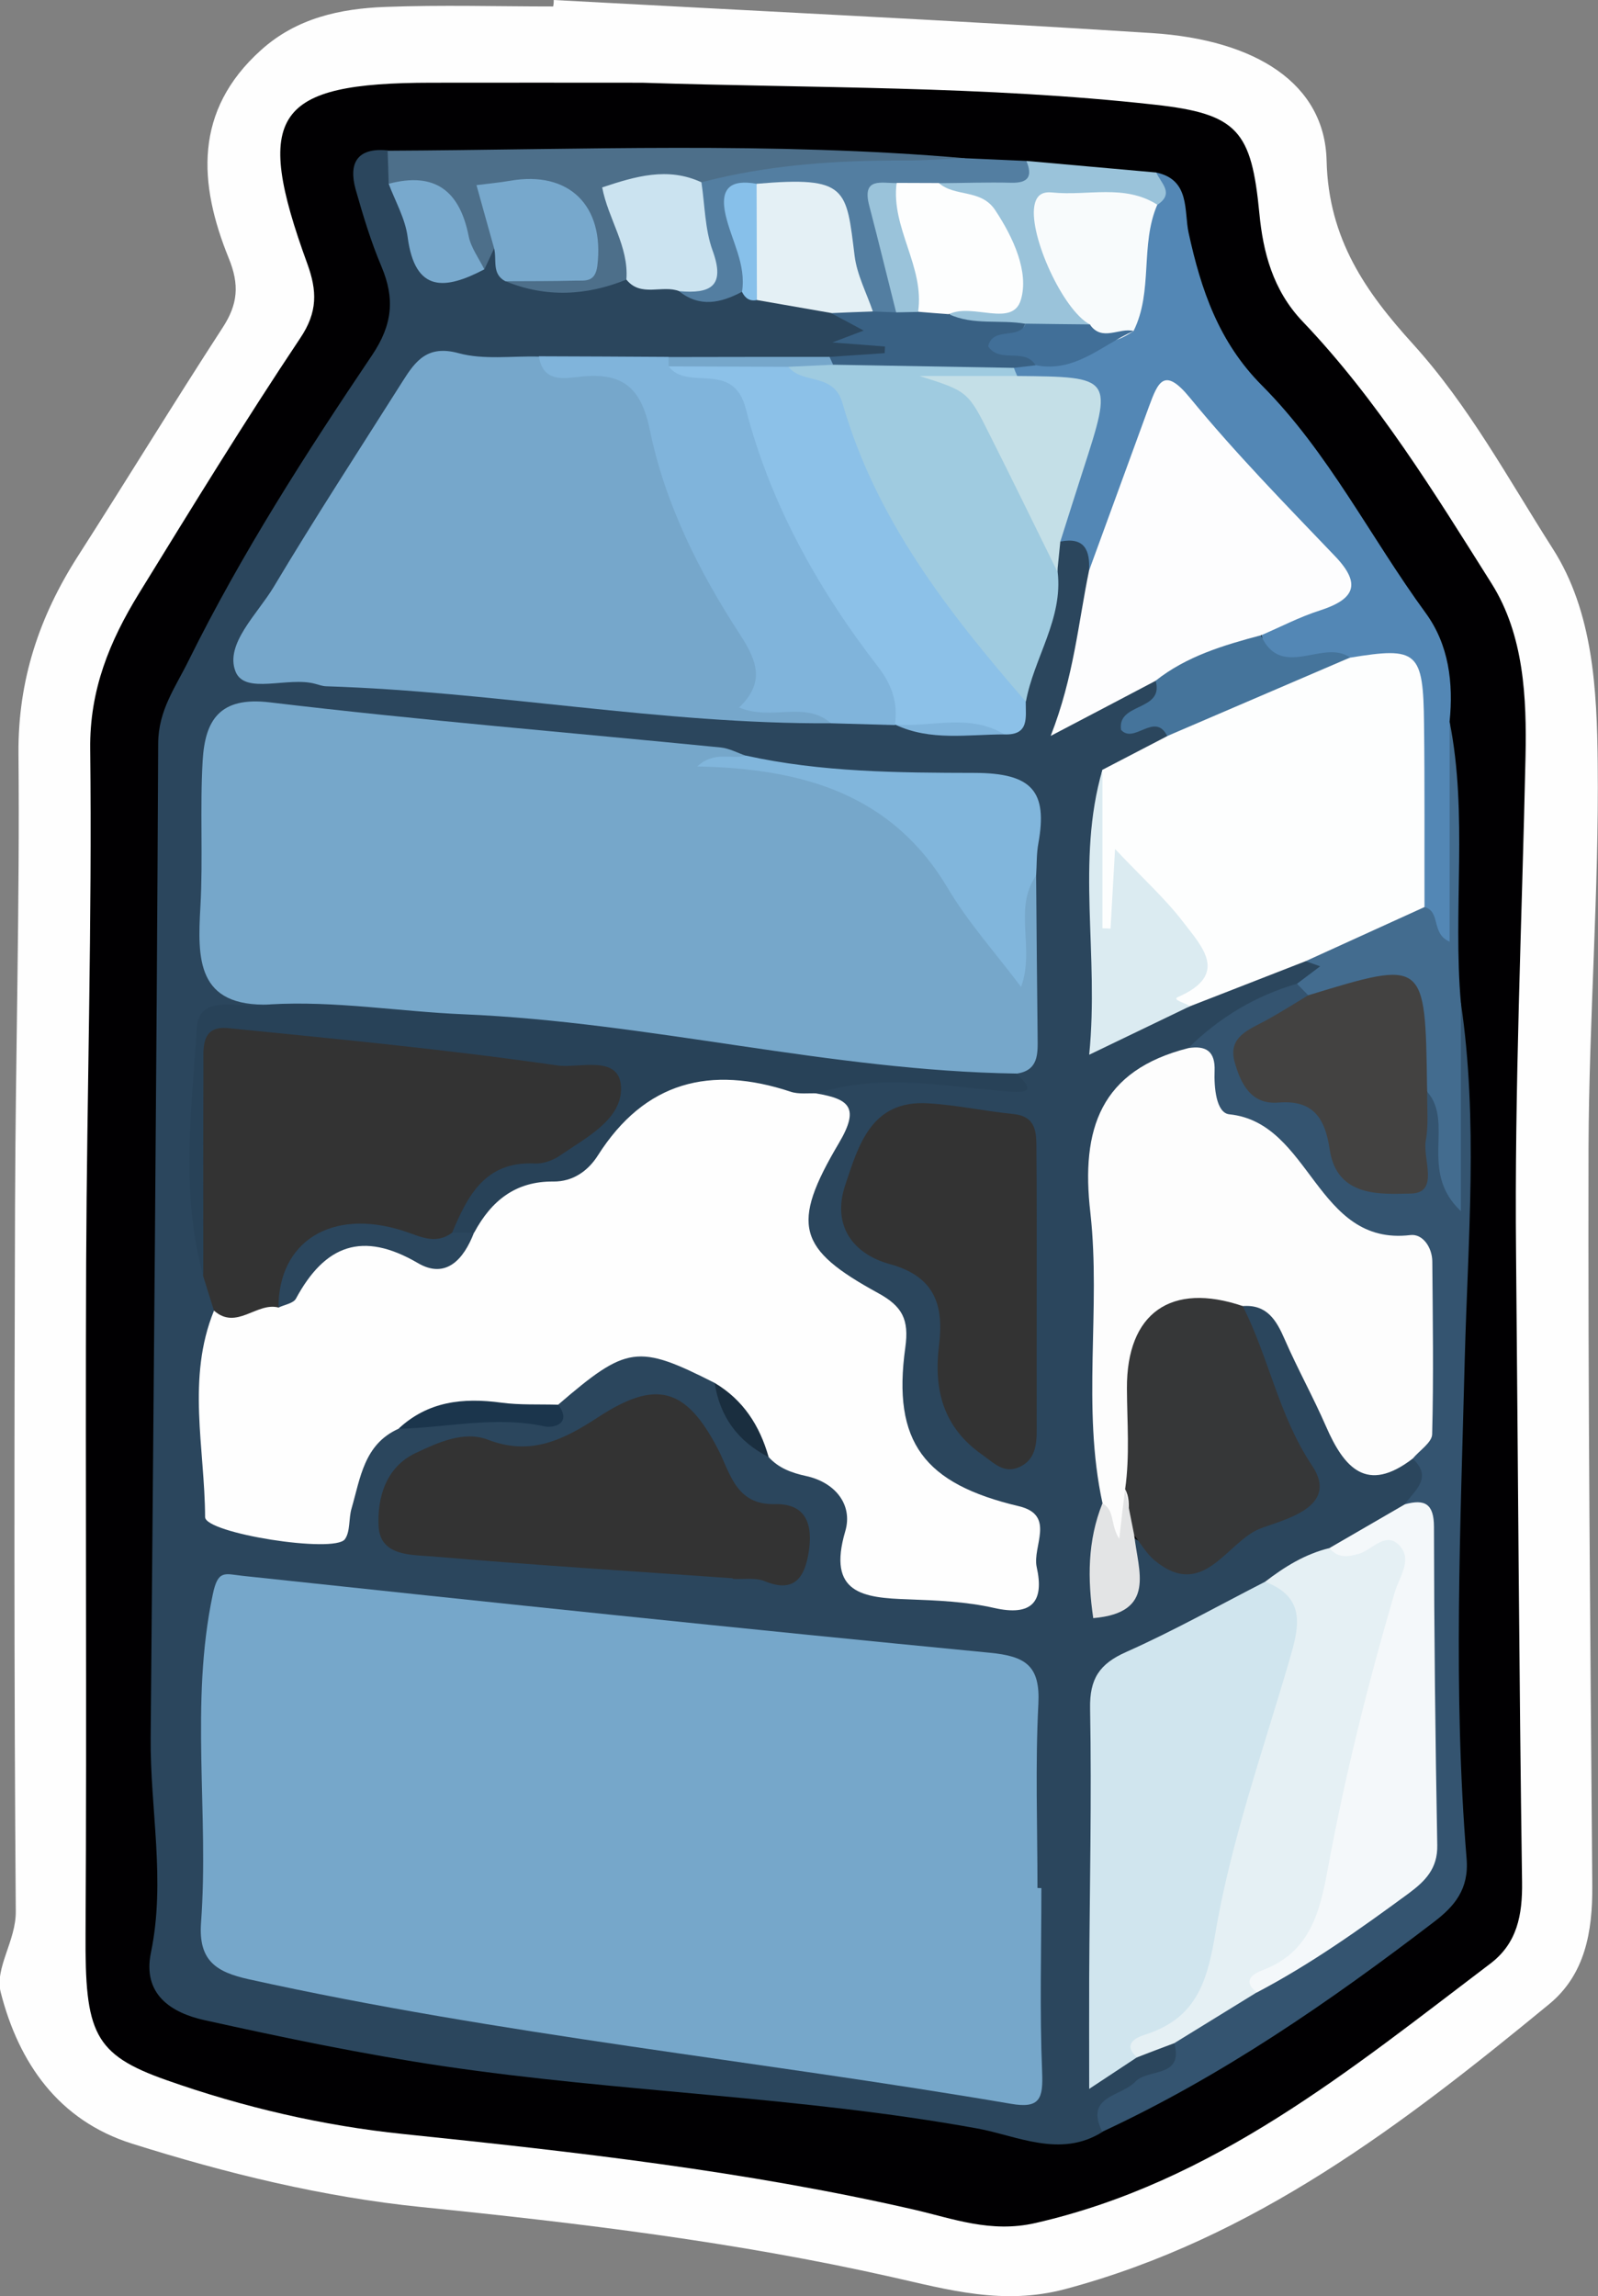 <?xml version="1.0" encoding="utf-8"?>
<!-- Generator: Adobe Illustrator 23.0.2, SVG Export Plug-In . SVG Version: 6.00 Build 0)  -->
<svg version="1.1" id="Camada_1" xmlns="http://www.w3.org/2000/svg" xmlns:xlink="http://www.w3.org/1999/xlink" x="0px" y="0px"
	 viewBox="0 0 106.28 152.67" style="enable-background:new 0 0 106.28 152.67;" xml:space="preserve">
<rect x="0" y="0" width="106.28" height="152.67" fill="#808080" stroke="none"/>
<style type="text/css">
	.st0{fill:#FEFEFE;}
	.st1{fill:#010002;}
	.st2{fill:#2B465D;}
	.st3{fill:#345470;}
	.st4{fill:#5387B5;}
	.st5{fill:#4D6F8A;}
	.st6{fill:#436C8F;}
	.st7{fill:#537EA1;}
	.st8{fill:#9AC3DA;}
	.st9{fill:#76A7CA;}
	.st10{fill:#76A7CB;}
	.st11{fill:#FDFDFD;}
	.st12{fill:#FDFEFE;}
	.st13{fill:#333333;}
	.st14{fill:#D0E5EE;}
	.st15{fill:#FDFDFE;}
	.st16{fill:#E5F0F4;}
	.st17{fill:#80B4DB;}
	.st18{fill:#8CC1E8;}
	.st19{fill:#363738;}
	.st20{fill:#9FCBE0;}
	.st21{fill:#284258;}
	.st22{fill:#F4F8FA;}
	.st23{fill:#81B6DC;}
	.st24{fill:#DBEBF1;}
	.st25{fill:#C4DFE7;}
	.st26{fill:#E4F0F5;}
	.st27{fill:#CBE3F0;}
	.st28{fill:#77A8CC;}
	.st29{fill:#45749B;}
	.st30{fill:#396184;}
	.st31{fill:#78A9CD;}
	.st32{fill:#E3E4E5;}
	.st33{fill:#1B354C;}
	.st34{fill:#87C0EA;}
	.st35{fill:#1A2E3F;}
	.st36{fill:#434241;}
	.st37{fill:#F8FBFC;}
	.st38{fill:#416F98;}
</style>
<g>
	<path class="st0" d="M36.83,0C50.1,0.72,63.36,1.35,76.62,2.2c6.94,0.45,11.49,3.38,11.61,8.48c0.12,5.23,2.63,8.76,5.73,12.18
		c3.74,4.12,6.36,9,9.31,13.62c2.69,4.2,2.94,9.39,2.99,14.26c0.09,8.52-0.58,17.05-0.61,25.58c-0.04,16.36,0.12,32.72,0.25,49.09
		c0.02,3.01-0.47,5.86-2.85,7.83c-9.73,8-19.65,15.61-32.2,18.96c-4.13,1.1-7.8,0.04-11.58-0.81c-10.3-2.32-20.74-3.58-31.22-4.64
		c-6.58-0.67-12.98-2.24-19.27-4.22c-4.89-1.54-7.53-5.37-8.73-10.05c-0.42-1.63,1.02-3.42,1-5.4c-0.12-15.59-0.1-31.19-0.05-46.78
		c0.03-10.07,0.32-20.14,0.23-30.2c-0.04-4.88,1.39-9.13,3.97-13.15c3.23-5.04,6.35-10.15,9.61-15.17c1.01-1.55,1.13-2.84,0.4-4.62
		c-2.01-4.95-2.34-9.8,2.15-13.83c2.36-2.13,5.27-2.76,8.28-2.87c3.71-0.14,7.44-0.03,11.15-0.03C36.82,0.28,36.83,0.14,36.83,0z"/>
	<path class="st1" d="M42.71,5.5C54.08,5.87,65.47,5.7,76.8,6.96c5.54,0.61,6.43,1.75,6.96,7.24c0.24,2.52,0.88,5.09,2.88,7.18
		c4.98,5.22,8.75,11.37,12.57,17.43c2.15,3.42,2.33,7.6,2.25,11.49c-0.24,11.02-0.74,22.03-0.63,33.05
		c0.13,13.93,0.2,27.86,0.4,41.79c0.03,2.2-0.33,4.07-2.11,5.42c-9.33,7.07-18.39,14.54-30.26,17.25c-2.97,0.68-5.5-0.3-8.06-0.89
		c-11.21-2.57-22.58-3.85-33.99-5.03c-5.34-0.55-10.63-1.78-15.73-3.58c-4.86-1.71-5.43-3.16-5.39-9.74
		c0.09-14.87-0.02-29.74,0.04-44.61c0.05-11.38,0.4-22.76,0.27-34.14c-0.05-3.96,1.3-7.2,3.24-10.36
		c3.51-5.7,7.01-11.41,10.73-16.98c1.17-1.74,1.12-3.15,0.47-4.94C16.81,7.59,18.25,5.51,28.68,5.5C33.35,5.49,38.03,5.5,42.71,5.5z
		"/>
	<path class="st2" d="M73.32,141.75c-2.8,1.77-5.72,0.24-8.33-0.23c-11.78-2.14-23.76-2.4-35.56-4.15
		c-5.31-0.79-10.58-1.89-15.83-3.05c-2.21-0.49-4.14-1.71-3.56-4.5c0.99-4.78-0.06-9.53-0.02-14.29c0.19-22.03,0.4-44.06,0.5-66.09
		c0.01-2.22,1.14-3.72,2.03-5.53c3.52-7.11,7.79-13.75,12.2-20.3c1.36-2.02,1.52-3.76,0.62-5.89c-0.7-1.65-1.22-3.38-1.71-5.1
		c-0.5-1.78,0.1-2.82,2.12-2.62c0.48,0.51,0.77,1.12,0.9,1.8c0.26,1.4,1.03,2.61,1.42,3.97c0.48,1.72,1.61,2.22,3.23,1.29
		c0.47-0.42,0.91-0.93,1.64-0.79c0.64,0.47,0.94,1.26,1.62,1.7c2.26,0.87,4.55,0.21,6.82,0.17c1.19,0.12,2.36,0.28,3.53,0.53
		c1.44,0.58,2.93,0.32,4.41,0.23c0.52,0.03,1.02,0.13,1.53,0.22c1.54,0.34,3.08,0.69,4.61,1.04c0.44,0.18-0.06-0.16,0.33,0.11
		c0.77,0.52,2.63,0.06,1.83,2.11c-0.13,0.33,2.51-0.35,1.61,1.2c-0.9,1.55-3.02,0.88-4.65,1.03c-3.35,0.01-6.7-0.01-10.05,0.03
		c-2.72,0.04-5.45-0.07-8.17-0.02c-5.9-1.23-9.6,1.21-12.22,6.53c-1.78,3.62-4.33,6.87-6.32,10.42c-0.98,1.75-0.67,2.51,1.44,2.75
		c7.84,0.88,15.74,1.02,23.56,2.08c4.03,0.55,8.07,0.95,12.15,0.72c1.31,0.01,2.62,0.02,3.92,0.21c0.36,0.04,0.71,0.13,1.05,0.22
		c1.99,0.57,4.02,0.29,6.04,0.3c1.17-0.09,1.3-0.96,1.4-1.87c0.67-2.74,2.12-5.28,2.07-8.21c0.08-0.79,0.27-1.54,0.86-2.13
		c1.72-0.69,2.64-0.06,2.83,1.73c-0.54,3.15-0.31,6.45-1.74,9.54c1.82-0.64,3.27-2.01,5.21-2.1c1.11,1.69,1.11,1.69-1.64,3.06
		c1.57-0.09,1.57-0.09,2.92,0.99c-0.48,2-2.67,2.04-3.78,3.31c-1.32,4.75-0.43,9.58-0.5,14.36c-0.02,1.07,0.81,1.34,1.77,1.07
		c1.14-0.33,2.21-0.82,3.27-1.35c2.71-1.09,5.25-2.63,8.22-3c3.15,1.12,0.96,1.93-0.15,2.82c-3.02,0.91-5.47,2.81-7.94,4.67
		c-4.43,1.54-5.59,4.74-5.29,9.19c0.43,6.39-0.25,12.81,0.37,19.21c0.39,2.16-1.05,4.37,0,6.68c1.65-0.98,0.42-2.68,1.35-3.66
		c3.77,2.38,6.48-0.19,9.41-1.95c2.02-1.21,2.22-2.67,0.81-4.4c-2.14-2.62-2.58-5.76-2.89-8.96c1.76-1.04,2.68,0.07,3.38,1.43
		c0.93,1.8,2.01,3.54,2.72,5.44c0.94,2.52,2.5,3.67,5.2,2.78c2.38,1.31,1.22,2.67,0.07,4.04c-1.52,1.39-3.45,2.1-5.23,3.07
		c-1.57,0.74-3.1,1.56-4.61,2.41c-2.35,1.42-4.69,2.88-7.22,3.96c-2.38,1.01-3.43,2.61-3.38,5.27c0.12,6.21,0,12.42,0.08,18.63
		c0.01,0.9-0.82,2.73,1.5,2.24c0.95-0.37,1.88-0.85,2.94-0.73c2.6,1.43,0.35,2.17-0.52,2.85C76.05,139.39,74.04,139.79,73.32,141.75
		z"/>
	<path class="st3" d="M79.03,69.69c2.05-2.03,4.45-3.47,7.22-4.28c0.5,0.22,0.91,0.51,0.88,1.14c-0.49,1.24-1.75,1.56-2.68,2.28
		c-1.6,1.26-1.47,2.73,0.37,3.21c2.49,0.65,3.97,1.89,4.74,4.3c0.45,1.41,1.78,2,3.19,1.79c1.5-0.22,1.08-1.6,1.24-2.61
		c0.18-1.11-0.24-2.48,1.23-3.08c1.59,0.78,0.88,2.28,1.06,3.21c0.6-2.78-1.47-6.08,0.88-8.98c1.16,7.85,0.47,15.73,0.26,23.6
		c-0.28,11.11-0.79,22.22,0.12,33.31c0.17,2.03-0.81,3.17-2.16,4.2c-6.94,5.31-14.11,10.26-22.07,13.96c-1.2-2.4,1.26-2.33,2.2-3.33
		c0.83-0.89,3.23-0.22,2.59-2.57c0.93-2.47,3.81-2.57,5.29-4.36c3.07-1.63,5.87-3.68,8.69-5.69c1.56-1.12,2.49-2.53,2.5-4.5
		c0.03-5.98,0.05-11.96-0.01-17.95c-0.01-1.25-0.4-2.35-1.13-3.34c0.68-0.93,1.87-1.77,0.5-3.03c0.82-3.28,0.68-6.62,0.7-9.95
		c0.01-2.15-0.69-3.68-2.9-4.36c-2.59-0.8-4.75-2.21-6.06-4.72c-0.4-0.76-1.04-1.34-1.84-1.64C80.78,75.15,79.61,72.64,79.03,69.69z
		"/>
	<path class="st4" d="M72.43,37.94c0.08-1.36-0.31-2.25-1.91-1.93c-1.02-2.13,0.4-3.91,0.95-5.77c1.11-3.78,1.19-3.76-2.57-4.39
		c-0.48-0.08-0.92-0.25-1.32-0.53c-0.23-0.29-0.29-0.62-0.21-0.98c0.36-0.41,0.82-0.62,1.34-0.73c2.36,0.19,4.08-1.21,5.89-2.38
		c1.13-2.24,0.36-4.87,1.48-7.1c0.4-0.85,0.32-1.84,0.81-2.66c2.28,0.47,1.85,2.57,2.16,4c0.83,3.81,2.01,7.28,4.88,10.16
		c4.42,4.44,7.22,10.11,10.89,15.13c1.54,2.11,1.85,4.64,1.59,7.22c0.55,5.06,0.11,10.12,0.29,15.21c-1.88-0.08-1.94-1.32-2.38-2.23
		c-0.85-4.08-0.28-8.23-0.45-12.34c-0.09-2.22-0.59-4.01-3.28-4.09c-1.03-0.18-2.06-0.51-3.11-0.09c-2.27,0.91-3.24-0.22-3.59-2.31
		c0.17-0.81,0.84-1.09,1.46-1.43c3.97-2.15,4.03-2.21,0.89-5.31c-2.37-2.34-4.51-4.9-6.78-7.33c-1.21-1.3-2.06-1.33-2.78,0.53
		c-0.9,2.34-1.64,4.71-2.33,7.11C74.09,36.62,74.38,38.33,72.43,37.94z"/>
	<path class="st5" d="M25.85,12.22c-0.02-0.73-0.04-1.47-0.07-2.2c12.8-0.06,25.6-0.61,38.39,0.5c-1,1.37-2.51,1.17-3.88,1.13
		c-4.37-0.12-8.66,0.66-12.97,1.06c-2.45-0.2-4.9-0.04-7.02,0.09c1.37,1.51,2.53,3.32,1.36,5.79c-2.67,1.08-5.35,1.21-8.04,0.11
		c0.51-0.84,1.38-0.85,2.2-0.96c1.21-0.17,2.95,0.32,2.6-1.88c-0.24-1.53-0.49-3.21-2.64-3.21c-1.97,0-2.86,0.91-2.42,2.95
		c0.07,0.34-0.19,0.67-0.49,0.9c-0.22,0.47-0.43,0.93-0.65,1.4c-0.94,0.23-1.4-0.47-1.52-1.1C30.16,14.08,28.08,13.09,25.85,12.22z"
		/>
	<path class="st6" d="M94.74,60.31c1.1,0.29,0.42,1.77,1.67,2.3c0-4.99,0-9.81,0-14.63c1.23,6.19,0.21,12.48,0.75,18.7
		c0,4.37,0,8.75,0,13.85c-2.83-2.67-0.42-5.85-2.24-7.94c-1.39-1.33-0.96-3.08-0.98-4.68c-0.03-2.15-0.9-2.7-2.89-2.04
		c-1.29,0.42-2.62,1.26-4.04,0.31c-0.25-0.26-0.5-0.51-0.75-0.77c0.51-0.39,1.03-0.77,1.54-1.16c-0.32-0.11-0.64-0.23-0.96-0.34
		C88.77,61.19,91.69,60.6,94.74,60.31z"/>
	<path class="st7" d="M46.65,12.12c4.47-1.17,9.03-1.47,13.63-1.45c1.3,0,2.6-0.1,3.89-0.15c1.36,0.06,2.72,0.12,4.08,0.18
		c1.68,1.49,0.29,1.9-0.86,2.2c-1.47,0.38-3.01,0.15-4.51,0.21c-0.91,0.04-1.82-0.04-2.72,0.01c-2.05,0.29-1.02,1.74-0.99,2.75
		c0.05,1.71,1.37,3.34,0.31,5.13c-0.51,0.24-1,0.21-1.49-0.07c-1.16-0.99-1.77-2.35-1.95-3.76c-0.42-3.36-2.31-4.52-5.47-4.06
		c-1.68,0.07-1.32,1.1-1.1,2.18c0.29,1.37,1.35,2.8-0.14,4.12c-1.4,0.74-2.8,1.05-4.17-0.05c1.09-1,1.59-2.12,1.21-3.67
		C46.11,14.53,45.55,13.23,46.65,12.12z"/>
	<path class="st8" d="M62.44,12.18c1.6-0.01,3.21-0.07,4.81-0.03c1.15,0.03,1.44-0.43,1.01-1.45c2.88,0.26,5.76,0.51,8.64,0.77
		c0.31,0.71,1.23,1.39,0.07,2.15c-0.94,0.2-1.9,0.14-2.84,0.22c-1.37,0.11-3.54-0.8-3.95,0.38c-0.58,1.66,0.15,3.7,1.22,5.36
		c0.44,0.69,1.87,1,0.93,2.27c-1.27,0.75-2.66,0.66-4.04,0.65c-1.73-0.18-3.61,0.38-5.08-1.02c-0.29-0.76,0.24-1.02,0.79-1.29
		c0.98-0.48,2.7-0.01,2.74-1.7c0.04-1.7-0.63-3.22-2.11-4.3C63.81,13.61,62.42,13.64,62.44,12.18z"/>
	<path class="st9" d="M69.26,125.54c0,4.08-0.12,8.16,0.05,12.23c0.07,1.75-0.13,2.45-2.08,2.11c-16.88-2.88-33.94-4.58-50.69-8.28
		c-2.16-0.48-3.35-1.23-3.17-3.75c0.54-7.26-0.75-14.57,0.78-21.83c0.35-1.68,0.79-1.37,2.01-1.24c16.55,1.77,33.1,3.51,49.66,5.11
		c2.38,0.23,3.37,0.85,3.24,3.4c-0.21,4.07-0.06,8.16-0.06,12.24C69.09,125.54,69.17,125.54,69.26,125.54z"/>
	<path class="st9" d="M68.91,58.21c0.03,3.58,0.06,7.17,0.1,10.75c0.01,1.1,0.08,2.22-1.42,2.43c-6.21,0.75-12.37,0.11-18.49-0.8
		c-9.24-1.38-18.52-2.18-27.84-2.71c-1.19-0.07-2.42-0.06-3.3-1.09c-4.89,0.18-4.83-3.03-4.63-6.53c0.18-3.23-0.04-6.48,0.15-9.7
		c0.16-2.63,1.09-4.27,4.47-3.86c9.97,1.19,19.99,2.01,29.99,3c0.57,0.06,1.11,0.36,1.67,0.55c-0.14,0.23-0.42,0.24-0.59,0.42
		c0.75-0.04,1.41,0.57,2.05,0.52c9.63-0.64,12.12,7.58,16.55,12.72C67.8,62.33,66.01,59.81,68.91,58.21z"/>
	<path class="st0" d="M54.33,72.71c2.16,0.37,2.86,0.94,1.46,3.3c-3.23,5.46-2.73,7.04,2.6,9.96c1.63,0.89,2.08,1.76,1.82,3.63
		c-0.88,6.3,1.26,9.06,7.56,10.55c2.47,0.59,0.87,2.68,1.18,4.05c0.51,2.29-0.31,3.29-2.85,2.71c-1.85-0.42-3.79-0.5-5.7-0.57
		c-2.98-0.1-5.41-0.37-4.18-4.54c0.51-1.75-0.67-3.24-2.61-3.66c-0.96-0.21-1.82-0.52-2.49-1.26c-1.18-1.65-2.61-3.13-3.59-4.93
		c-5.12-2.59-5.83-2.49-10.41,1.45c-0.65,0.93-1.75,1.04-2.53,0.72c-2.9-1.16-5.45,0.17-8.09,0.88c-2.29,1.03-2.53,3.27-3.12,5.3
		c-0.2,0.67-0.07,1.52-0.44,2.04c-0.69,0.97-9.29-0.39-9.3-1.47c-0.02-4.58-1.24-9.23,0.59-13.72c1.29-0.72,2.74-0.89,4.14-1.26
		c2.61-2.87,5.3-5.25,9.59-2.94c1.46,0.79,2.38-0.57,3.13-1.7c0.95-1.98,2.54-3.13,4.68-3.46c2.15-0.33,3.62-1.65,5.02-3.15
		C44.83,70.3,48.84,69.75,54.33,72.71z"/>
	<path class="st10" d="M55.27,48.09c-11.26,0.07-22.36-2.11-33.6-2.46c-0.23-0.01-0.47-0.1-0.7-0.16c-1.81-0.51-4.69,0.76-5.31-0.83
		c-0.71-1.82,1.46-3.81,2.54-5.61c2.76-4.62,5.7-9.13,8.58-13.68c0.85-1.35,1.65-2.43,3.71-1.87c1.68,0.46,3.56,0.18,5.36,0.23
		c0.56,0.54,1.26,0.61,1.99,0.66c5.14,0.36,5.18,0.36,6.59,5.09c1.31,4.4,3.34,8.45,5.64,12.39c0.79,1.35,1.73,2.7,0.54,4.3
		C52,47.25,54.59,45.38,55.27,48.09z"/>
	<path class="st11" d="M79.03,69.69c1.18-0.19,1.8,0.21,1.75,1.51c-0.04,1.09,0.1,2.8,0.98,2.89c5.47,0.56,5.74,8.78,12.04,8.03
		c0.81-0.1,1.45,0.8,1.46,1.76c0.03,3.83,0.09,7.66-0.01,11.48c-0.01,0.55-0.84,1.08-1.29,1.62c-3.07,2.36-4.57,0.61-5.77-2.14
		c-0.85-1.95-1.89-3.82-2.74-5.77c-0.56-1.29-1.18-2.35-2.8-2.23c-5.9,0.6-6.69,1.55-6.7,7.91c0,1.66-0.37,3.31-0.28,4.99
		c-0.06,1.17-0.24,2.29-1.15,3.13c-1.72-0.45-0.36-2.12-1.19-2.9c-1.4-6.4-0.1-12.93-0.81-19.32C71.87,75.04,73.2,71.17,79.03,69.69
		z"/>
	<path class="st12" d="M94.74,60.31c-2.64,1.2-5.27,2.4-7.91,3.6c-2.56,1-5.11,1.99-7.67,2.99c-0.71,0.32-1.92,0.1-1.46-0.52
		c2.52-3.38-0.26-4.9-2.03-6.96c-1.48,0.6-0.37,2.74-2.59,3.13c-0.15-3.79-0.51-7.56,0.23-11.36c1.44-0.75,2.87-1.49,4.31-2.24
		c3.46-3.12,7.85-4.08,12.16-5.22c4.5-0.74,4.88-0.43,4.93,4.4C94.76,52.18,94.73,56.25,94.74,60.31z"/>
	<path class="st13" d="M18.53,86.94c-1.45-0.39-2.8,1.54-4.3,0.2c-0.24-0.76-0.48-1.53-0.72-2.3c-0.77-5.09-0.15-10.21-0.32-15.32
		c-0.06-1.68,1.14-2,2.41-1.87c7.83,0.76,15.71,1.09,23.47,2.44c3.48,0.61,3.92,2.23,1.62,4.85c-1.37,1.57-2.93,2.87-5.06,3.07
		c-2.27,0.22-3.7,1.36-4.51,3.4c-0.88,1.29-1.96,1.88-3.65,1.49C21.6,81.56,21.21,81.77,18.53,86.94z"/>
	<path class="st14" d="M75.62,136.79c-0.87,0.58-1.75,1.15-3.18,2.1c0-2.81-0.01-5.1,0-7.38c0.03-5.97,0.17-11.93,0.06-17.9
		c-0.04-1.99,0.62-2.98,2.4-3.77c3.15-1.4,6.17-3.1,9.24-4.67c3.43-0.07,3.19,2.32,2.72,4.45c-0.84,3.84-2.08,7.58-3.14,11.37
		c-0.39,1.38-0.91,2.73-1.12,4.14C81.87,129.98,80.86,134.64,75.62,136.79z"/>
	<path class="st13" d="M48.73,104.94c-6.64-0.47-13.29-0.88-19.92-1.45c-1.42-0.12-3.54,0.01-3.63-2.03
		c-0.09-1.86,0.47-3.9,2.45-4.84c1.5-0.71,3.23-1.51,4.83-0.89c2.87,1.1,5.05-0.02,7.32-1.5c3.87-2.53,5.84-1.96,7.96,2.1
		c0.84,1.62,1.19,3.74,3.8,3.68c2.18-0.05,2.52,1.5,2.24,3.22c-0.26,1.58-0.9,2.73-2.9,1.91c-0.63-0.26-1.42-0.12-2.13-0.16
		C48.73,104.96,48.73,104.95,48.73,104.94z"/>
	<path class="st15" d="M72.43,37.94c1.33-3.64,2.66-7.28,3.99-10.92c0.6-1.62,1.01-2.66,2.72-0.57c3.02,3.68,6.36,7.09,9.65,10.53
		c1.82,1.9,1.25,2.88-1.01,3.61c-1.35,0.43-2.62,1.1-3.93,1.66c-1.85,2.13-4.5,2.4-7,3.02c-2.08,1.1-4.17,2.19-6.97,3.66
		C71.42,45,71.71,41.43,72.43,37.94z"/>
	<path class="st13" d="M68.95,85.74c0,3.11-0.01,6.23,0,9.34c0,1-0.11,1.97-1.12,2.45c-1.06,0.5-1.74-0.27-2.54-0.83
		c-2.56-1.81-3.2-4.3-2.84-7.23c0.33-2.65-0.24-4.59-3.27-5.42c-2.45-0.67-3.86-2.57-2.97-5.24c0.89-2.67,1.73-5.68,5.51-5.45
		c1.89,0.11,3.77,0.52,5.66,0.71c1.54,0.15,1.55,1.22,1.55,2.33C68.96,79.51,68.95,82.62,68.95,85.74z"/>
	<path class="st16" d="M75.62,136.79c-0.97-0.86-0.1-1.3,0.49-1.49c3.26-1.04,4.12-3.19,4.69-6.58c1.03-6.2,3.17-12.22,4.94-18.28
		c0.64-2.19,1.2-4.2-1.6-5.27c1.3-1,2.67-1.85,4.29-2.24c0.61,0.16,1.17-0.06,1.73-0.24c1.07-0.34,2.11-1.54,3.27-0.55
		c1.18,1.01,0.72,2.42,0.35,3.67c-2.04,6.85-3.61,13.82-5.05,20.81c-0.37,1.78-1.24,2.97-2.86,3.81c-0.87,0.45-2.09,0.73-2.28,2.04
		c-1.83,1.13-3.66,2.25-5.49,3.38C77.28,136.16,76.45,136.47,75.62,136.79z"/>
	<path class="st17" d="M55.27,48.09c-1.74-1.52-3.94-0.14-6.11-1.05c1.67-1.61,1.27-2.99,0.07-4.83c-2.73-4.18-5-8.7-6.01-13.62
		c-0.59-2.86-1.84-3.83-4.58-3.55c-1.09,0.11-2.52,0.44-2.8-1.35c2.87,0.01,5.74,0.02,8.61,0.04c0.28,0.22,0.59,0.4,0.93,0.53
		c2.89-0.18,4.57,0.97,5.48,3.93c1.7,5.53,4.54,10.55,7.95,15.24c1.03,1.42,2.35,2.92,0.7,4.78C58.11,48.17,56.69,48.13,55.27,48.09
		z"/>
	<path class="st18" d="M59.52,48.21c0.21-1.49-0.19-2.68-1.17-3.94c-3.97-5.14-7.13-10.81-8.75-17.1c-0.84-3.25-3.86-1.13-5.13-2.81
		c2.33-0.77,4.73-0.15,7.09-0.35c3.33-0.02,5.11,1.61,6.14,4.82c1.62,5.08,4.81,9.36,8.09,13.51c1.06,1.33,1.87,2.74,2.43,4.32
		c-0.01,1.03,0.26,2.24-1.43,2.17c-2.35-0.94-4.89,0.18-7.26-0.65L59.52,48.21z"/>
	<path class="st19" d="M74.83,99.02c0.32-2.23,0.13-4.46,0.12-6.69c-0.03-5.06,2.96-7.1,7.7-5.49c1.75,3.43,2.38,7.27,4.62,10.62
		c1.86,2.79-1.97,3.59-3.47,4.18c-2.22,0.88-3.76,4.8-7.01,2.11c-0.53-0.44-0.9-1.09-1.34-1.65
		C74.73,101.18,75.38,99.98,74.83,99.02z"/>
	<path class="st20" d="M68.23,46.66c-5.16-5.95-9.99-12.13-12.2-19.86c-0.59-2.06-2.68-1.22-3.6-2.42c1.01-0.69,2.15-0.24,3.22-0.37
		c2.3,0.32,4.48-0.6,6.72-0.69c1.74-0.07,3.63-0.36,5.06,1.13c0.06,0.18,0.14,0.36,0.22,0.54c-1.8,1.98-3.79-0.38-5.18,0.41
		c1.67-0.32,3.05,0.6,3.95,2.57c1.49,3.27,3.65,6.28,3.92,10.03C70.72,41.15,68.76,43.74,68.23,46.66z"/>
	<path class="st21" d="M30.07,81.96c1.04-2.48,2.21-4.76,5.5-4.6c0.56,0.03,1.22-0.21,1.69-0.54c1.75-1.2,4.17-2.42,4.04-4.59
		c-0.13-2.13-2.84-1.18-4.24-1.39c-7.26-1.05-14.58-1.75-21.88-2.48c-1.83-0.18-1.65,1.32-1.65,2.5c-0.02,4.66-0.01,9.31-0.01,13.97
		c-1.52-5.45-0.78-11.02-0.43-16.49c0.16-2.46,3.17-1.14,4.88-1.56c4.31-0.25,8.58,0.48,12.87,0.66
		c12.34,0.52,24.39,3.76,36.76,3.94c0.63,0.63,1.42,1.34-0.36,1.21c-4.3-0.32-8.6-1.28-12.89,0.11c-0.59-0.03-1.22,0.07-1.76-0.11
		c-5.34-1.77-9.7-0.69-12.83,4.24c-0.66,1.04-1.67,1.74-2.95,1.73c-2.53-0.03-4.14,1.29-5.27,3.39
		C31.04,82.36,30.55,82.43,30.07,81.96z"/>
	<path class="st22" d="M83.59,132.48c-1.03-0.81-0.2-1.26,0.4-1.49c3.14-1.19,3.8-3.88,4.32-6.73c1.14-6.2,2.67-12.31,4.44-18.35
		c0.29-1.01,1.16-2.12,0.41-3.05c-0.95-1.17-1.88,0.21-2.81,0.46c-0.75,0.21-1.39,0.28-1.93-0.39c1.67-0.97,3.35-1.94,5.02-2.91
		c1.32-0.36,1.93-0.04,1.93,1.51c0.01,7.05,0.09,14.11,0.22,21.16c0.03,1.56-0.81,2.39-1.9,3.2
		C90.45,128.27,87.17,130.6,83.59,132.48z"/>
	<path class="st23" d="M68.91,58.21c-1.54,2.22-0.06,4.84-1,7.41c-1.7-2.26-3.52-4.28-4.87-6.56c-3.73-6.28-9.68-7.96-16.67-8.1
		c1.17-1.07,2.28-0.43,3.24-0.72c5.01,1.11,10.16,1.14,15.21,1.15c3.84,0.01,4.86,1.24,4.24,4.68
		C68.93,56.77,68.96,57.5,68.91,58.21z"/>
	<path class="st24" d="M73.32,51.18c0,3.51,0,7.03,0,10.54c0.18,0.01,0.36,0.01,0.54,0.02c0.08-1.46,0.17-2.92,0.3-5.29
		c1.88,1.99,3.36,3.32,4.55,4.88c1.24,1.62,3.05,3.47-0.36,4.96c-0.44,0.19,0.5,0.4,0.8,0.61c-2,0.96-4,1.93-6.71,3.23
		C73.11,63.42,71.55,57.28,73.32,51.18z"/>
	<path class="st25" d="M70.32,38c-1.49-3.02-2.96-6.04-4.47-9.04c-1.47-2.94-1.48-2.94-4.69-3.96c2.15,0,4.31,0,6.47,0
		c6.41,0.06,6.41,0.06,4.39,6.3c-0.51,1.57-1,3.14-1.5,4.71C70.45,36.67,70.39,37.33,70.32,38z"/>
	<path class="st26" d="M50.32,12.22c6.07-0.52,5.96,0.32,6.52,4.8c0.16,1.26,0.79,2.45,1.21,3.68c-0.9,0.67-1.83,0.5-2.78,0.11
		c-1.64-0.29-3.29-0.57-4.93-0.86C49.9,17.38,48.48,14.81,50.32,12.22z"/>
	<path class="st27" d="M46.65,12.12c0.23,1.52,0.23,3.12,0.74,4.53c0.88,2.4-0.15,2.89-2.21,2.71c-1.14-0.44-2.56,0.43-3.52-0.77
		c0.17-2.21-1.21-4.02-1.61-6.13C42.25,11.73,44.4,11.08,46.65,12.12z"/>
	<path class="st28" d="M32.86,16.5c-0.38-1.34-0.75-2.69-1.17-4.19c0.85-0.11,1.55-0.17,2.23-0.29c3.93-0.69,6.29,1.66,5.81,5.64
		c-0.14,1.12-0.79,0.99-1.46,1c-1.55,0.04-3.1,0.03-4.66,0.04C32.68,18.21,33.06,17.26,32.86,16.5z"/>
	<path class="st29" d="M76.86,45.26c2.06-1.63,4.52-2.36,7-3.02c1.35,3.02,4.15,0.21,5.93,1.48c-4.05,1.74-8.11,3.48-12.16,5.22
		c-0.82-1.65-2.2,0.56-3.07-0.41C74.28,46.69,77.44,47.32,76.86,45.26z"/>
	<path class="st30" d="M55.27,20.82c0.93-0.04,1.85-0.08,2.78-0.11c0.52,0.02,1.03,0.04,1.55,0.06c0.41-0.43,0.92-0.66,1.51-0.73
		c0.79-0.01,1.53,0.11,2,0.85c1.63,0.76,3.41,0.34,5.1,0.64c-0.79,1.16,0.73,1.77,0.66,2.76c-0.49,0.06-0.97,0.11-1.46,0.17
		c-4-0.07-8-0.14-12-0.21c-0.24-0.03-0.35-0.12-0.35-0.26c0.01-0.17,0.04-0.26,0.1-0.26c1.23-0.08,2.45-0.17,3.68-0.25
		c0.01-0.15,0.01-0.29,0.02-0.44c-0.96-0.07-1.92-0.15-3.5-0.27c1.08-0.41,1.58-0.6,2.08-0.79C56.72,21.59,56,21.2,55.27,20.82z"/>
	<path class="st31" d="M25.85,12.22c3.06-0.81,4.72,0.45,5.32,3.48c0.15,0.77,0.68,1.47,1.04,2.21c-2.58,1.35-4.61,1.6-5.1-2.16
		C26.95,14.53,26.29,13.39,25.85,12.22z"/>
	<path class="st32" d="M74.83,99.02c0.2,1.03,0.41,2.06,0.61,3.08c0.25,2.33,1.5,5.13-2.73,5.49c-0.38-2.59-0.39-5.14,0.61-7.63
		c0.84,0.44,0.51,1.41,1.12,2.36C74.58,101.04,74.7,100.03,74.83,99.02z"/>
	<path class="st33" d="M26.5,95c1.96-1.83,4.29-2.08,6.82-1.74c1.25,0.17,2.54,0.1,3.81,0.14c0.93,1.26-0.31,1.57-0.91,1.44
		C32.94,94.13,29.73,94.93,26.5,95z"/>
	<path class="st34" d="M50.32,12.22c0.01,2.58,0.01,5.16,0.02,7.73c-0.48,0.1-0.78-0.12-0.99-0.54c0.29-1.84-0.7-3.41-1.09-5.11
		C47.85,12.5,48.6,11.91,50.32,12.22z"/>
	<path class="st10" d="M55.17,23.73c0.08,0.18,0.16,0.35,0.24,0.52c-1,0.05-2,0.09-3,0.14c-2.65-0.01-5.29-0.02-7.94-0.03
		c0-0.21-0.01-0.42-0.01-0.62C48.03,23.73,51.6,23.73,55.17,23.73z"/>
	<path class="st35" d="M47.53,91.95c1.9,1.13,3,2.84,3.59,4.93C49.09,95.85,47.88,94.21,47.53,91.95z"/>
	<path class="st17" d="M59.54,48.18c2.42,0.18,4.95-0.76,7.26,0.65C64.36,48.83,61.88,49.29,59.54,48.18z"/>
	<path class="st36" d="M87,66.18c7.79-2.38,7.79-2.38,7.91,6.05c0,0.12,0.01,0.24,0.01,0.36c-0.02,1.08,0.1,2.18-0.09,3.22
		c-0.23,1.25,0.93,3.51-1,3.55c-1.97,0.04-4.91,0.27-5.39-2.91c-0.31-2.09-1.08-3.33-3.42-3.14c-1.83,0.15-2.5-1.27-2.9-2.67
		c-0.49-1.73,0.99-2.19,2.13-2.82C85.19,67.3,86.09,66.73,87,66.18z"/>
	<path class="st37" d="M72.48,21.57c-1.78-0.94-4.02-5.86-3.69-7.86c0.14-0.84,0.64-0.97,1.22-0.91c2.32,0.24,4.77-0.58,6.96,0.81
		c-1.16,2.68-0.26,5.75-1.58,8.4C74.29,22.73,73.23,23.18,72.48,21.57z"/>
	<path class="st38" d="M72.48,21.57c0.81,1.18,1.96,0.19,2.91,0.44c-2.11,0.93-3.89,2.8-6.52,2.27c-0.73-1.19-2.36-0.09-3.15-1.25
		c0.31-1.35,2.05-0.4,2.49-1.51C69.63,21.54,71.06,21.56,72.48,21.57z"/>
	<path class="st12" d="M63.11,20.89c-0.68-0.05-1.36-0.1-2.04-0.16c-1.06-2.76-3.06-5.36-1.43-8.57c0.93,0,1.87,0.01,2.8,0.01
		c1.07,0.94,2.8,0.38,3.74,1.79c1.23,1.85,2.26,4.13,1.72,5.96C67.35,21.81,64.69,20.12,63.11,20.89z"/>
	<path class="st8" d="M59.63,12.17c-0.38,3,1.88,5.56,1.43,8.57c-0.49,0.01-0.98,0.02-1.46,0.03c-0.6-2.37-1.17-4.74-1.79-7.1
		C57.31,11.76,58.64,12.19,59.63,12.17z"/>
	<path class="st2" d="M30.07,81.96c0.48,0,0.97,0,1.45,0.01c-0.67,1.75-1.86,3.11-3.73,2.01c-3.7-2.16-6.19-1.19-8.11,2.37
		c-0.17,0.31-0.76,0.4-1.16,0.59c0-4.38,3.5-6.61,8.24-5.12C27.92,82.18,28.92,82.81,30.07,81.96z"/>
</g>
</svg>
